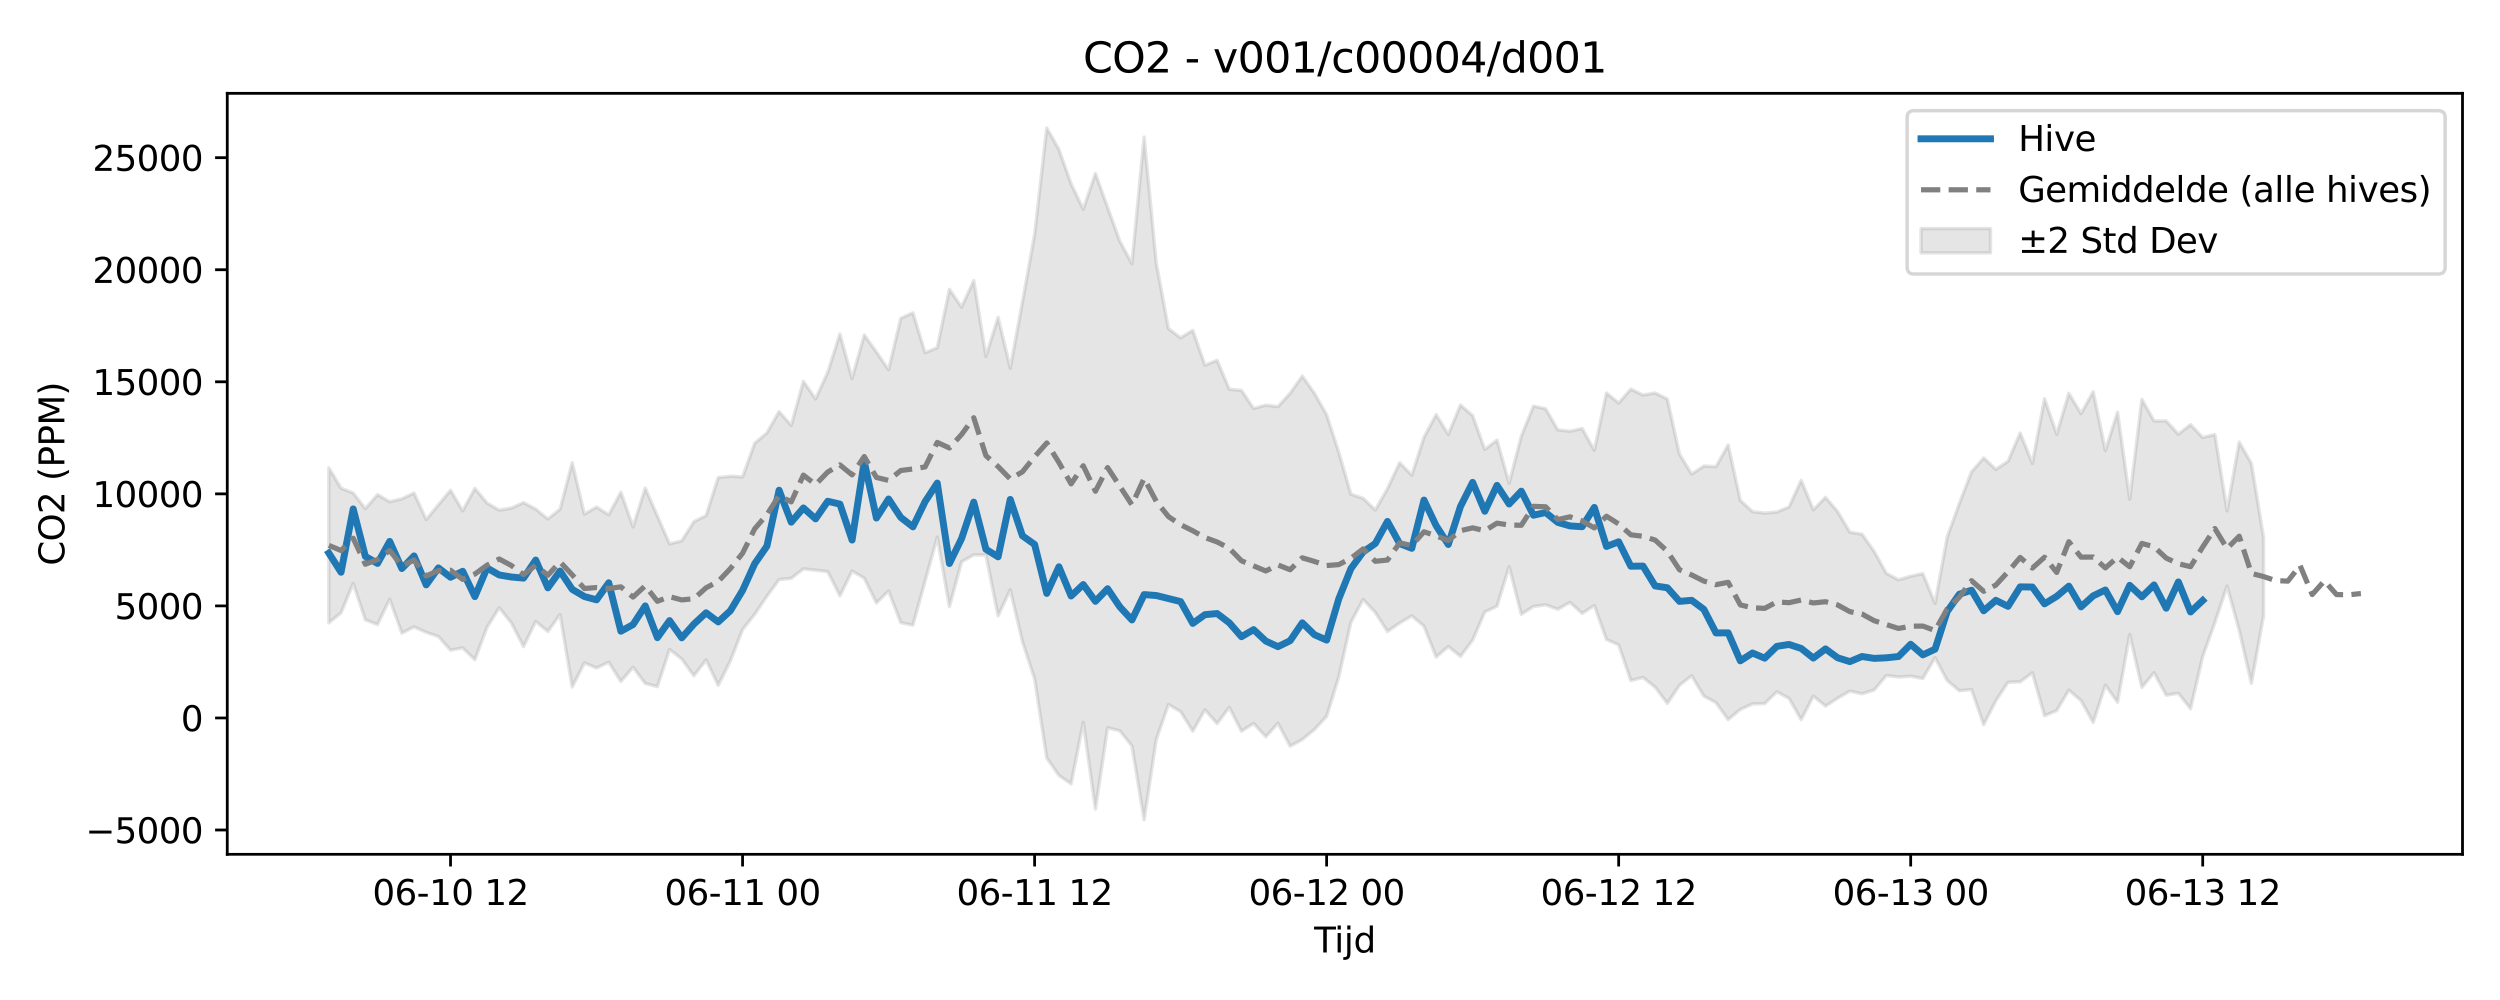 <?xml version="1.0" encoding="utf-8" standalone="no"?>
<!DOCTYPE svg PUBLIC "-//W3C//DTD SVG 1.1//EN"
  "http://www.w3.org/Graphics/SVG/1.1/DTD/svg11.dtd">
<svg xmlns:xlink="http://www.w3.org/1999/xlink" width="720pt" height="288pt" viewBox="0 0 720 288" xmlns="http://www.w3.org/2000/svg" version="1.1">
 <defs>
  <style type="text/css">*{stroke-linejoin: round; stroke-linecap: butt}</style>
 </defs>
 <g id="figure_1">
  <g id="patch_1">
   <path d="M 0 288 
L 720 288 
L 720 0 
L 0 0 
z
" style="fill: #ffffff"/>
  </g>
  <g id="axes_1">
   <g id="patch_2">
    <path d="M 65.45 246.04 
L 709.2 246.04 
L 709.2 26.88 
L 65.45 26.88 
z
" style="fill: #ffffff"/>
   </g>
   <g id="FillBetweenPolyCollection_1">
    <defs>
     <path id="m44ffa96983" d="M 94.711 -153.236 
L 94.711 -108.615 
L 98.216 -111.501 
L 101.72 -119.966 
L 105.224 -109.494 
L 108.729 -108.139 
L 112.233 -115.425 
L 115.737 -105.657 
L 119.242 -107.45 
L 122.746 -105.893 
L 126.251 -104.692 
L 129.755 -100.757 
L 133.259 -101.395 
L 136.764 -98.008 
L 140.268 -107.343 
L 143.772 -112.953 
L 147.277 -108.597 
L 150.781 -101.781 
L 154.285 -109.017 
L 157.79 -106.128 
L 161.294 -111.037 
L 164.798 -90.12 
L 168.303 -97.076 
L 171.807 -95.622 
L 175.312 -97.276 
L 178.816 -91.741 
L 182.32 -95.83 
L 185.825 -91.153 
L 189.329 -90.254 
L 192.833 -100.965 
L 196.338 -98.223 
L 199.842 -93.38 
L 203.346 -97.934 
L 206.851 -90.638 
L 210.355 -97.667 
L 213.859 -106.684 
L 217.364 -111.089 
L 220.868 -116.275 
L 224.372 -121.079 
L 227.877 -121.437 
L 231.381 -124.173 
L 234.886 -123.781 
L 238.39 -123.364 
L 241.894 -116.416 
L 245.399 -123.534 
L 248.903 -121.498 
L 252.407 -114.367 
L 255.912 -117.801 
L 259.416 -108.666 
L 262.92 -107.972 
L 266.425 -120.616 
L 269.929 -133.316 
L 273.433 -113.282 
L 276.938 -126.2 
L 280.442 -128.179 
L 283.947 -128.191 
L 287.451 -110.651 
L 290.955 -118.142 
L 294.46 -103.223 
L 297.964 -92.496 
L 301.468 -69.696 
L 304.973 -64.666 
L 308.477 -62.239 
L 311.981 -79.957 
L 315.486 -55.011 
L 318.99 -78.392 
L 322.494 -77.546 
L 325.999 -73.177 
L 329.503 -51.922 
L 333.007 -75.005 
L 336.512 -85.092 
L 340.016 -83.055 
L 343.521 -77.421 
L 347.025 -83.582 
L 350.529 -79.598 
L 354.034 -84.281 
L 357.538 -77.422 
L 361.042 -79.65 
L 364.547 -75.801 
L 368.051 -79.687 
L 371.555 -73.108 
L 375.06 -75.015 
L 378.564 -77.904 
L 382.068 -81.676 
L 385.573 -93.076 
L 389.077 -108.819 
L 392.582 -115.348 
L 396.086 -111.6 
L 399.59 -106.134 
L 403.095 -108.563 
L 406.599 -110.634 
L 410.103 -107.655 
L 413.608 -98.771 
L 417.112 -101.799 
L 420.616 -98.973 
L 424.121 -103.654 
L 427.625 -111.756 
L 431.129 -113.401 
L 434.634 -124.785 
L 438.138 -111.068 
L 441.643 -113.334 
L 445.147 -113.804 
L 448.651 -112.538 
L 452.156 -114.497 
L 455.66 -111.329 
L 459.164 -113.607 
L 462.669 -103.821 
L 466.173 -102.284 
L 469.677 -92.008 
L 473.182 -92.876 
L 476.686 -90.093 
L 480.19 -85.402 
L 483.695 -90.636 
L 487.199 -93.378 
L 490.703 -87.522 
L 494.208 -85.632 
L 497.712 -80.746 
L 501.217 -83.663 
L 504.721 -85.271 
L 508.225 -85.357 
L 511.73 -88.766 
L 515.234 -86.881 
L 518.738 -80.733 
L 522.243 -87.517 
L 525.747 -84.635 
L 529.251 -86.926 
L 532.756 -88.957 
L 536.26 -88.186 
L 539.764 -89.285 
L 543.269 -93.455 
L 546.773 -93.008 
L 550.278 -93.257 
L 553.782 -92.583 
L 557.286 -98.587 
L 560.791 -92.006 
L 564.295 -89.046 
L 567.799 -89.426 
L 571.304 -79.298 
L 574.808 -86.197 
L 578.312 -91.508 
L 581.817 -91.632 
L 585.321 -94.239 
L 588.825 -81.875 
L 592.33 -83.371 
L 595.834 -89.257 
L 599.338 -86.231 
L 602.843 -79.944 
L 606.347 -90.668 
L 609.852 -85.754 
L 613.356 -105.295 
L 616.86 -90.016 
L 620.365 -94.269 
L 623.869 -87.771 
L 627.373 -88.339 
L 630.878 -83.892 
L 634.382 -98.955 
L 637.886 -108.708 
L 641.391 -119.192 
L 644.895 -106.481 
L 648.399 -91.208 
L 651.904 -110.688 
L 651.904 -133.207 
L 651.904 -133.207 
L 648.399 -154.513 
L 644.895 -160.668 
L 641.391 -140.872 
L 637.886 -162.851 
L 634.382 -162.001 
L 630.878 -165.706 
L 627.373 -162.949 
L 623.869 -166.763 
L 620.365 -166.778 
L 616.86 -172.971 
L 613.356 -144.252 
L 609.852 -169.291 
L 606.347 -158.229 
L 602.843 -175.183 
L 599.338 -168.871 
L 595.834 -174.723 
L 592.33 -162.918 
L 588.825 -173.167 
L 585.321 -154.547 
L 581.817 -163.296 
L 578.312 -155.156 
L 574.808 -152.813 
L 571.304 -156.11 
L 567.799 -152.105 
L 564.295 -142.998 
L 560.791 -133.292 
L 557.286 -114.235 
L 553.782 -122.789 
L 550.278 -122.047 
L 546.773 -121.007 
L 543.269 -122.864 
L 539.764 -129.186 
L 536.26 -134.143 
L 532.756 -134.725 
L 529.251 -140.629 
L 525.747 -144.773 
L 522.243 -141.183 
L 518.738 -149.661 
L 515.234 -141.977 
L 511.73 -140.536 
L 508.225 -140.228 
L 504.721 -140.643 
L 501.217 -143.904 
L 497.712 -159.85 
L 494.208 -153.591 
L 490.703 -153.787 
L 487.199 -151.448 
L 483.695 -157.179 
L 480.19 -173.07 
L 476.686 -174.824 
L 473.182 -174.232 
L 469.677 -175.935 
L 466.173 -171.914 
L 462.669 -174.825 
L 459.164 -158.313 
L 455.66 -164.585 
L 452.156 -163.812 
L 448.651 -164.189 
L 445.147 -170.283 
L 441.643 -171.023 
L 438.138 -162.359 
L 434.634 -148.821 
L 431.129 -161.242 
L 427.625 -158.556 
L 424.121 -168.297 
L 420.616 -171.347 
L 417.112 -162.874 
L 413.608 -168.583 
L 410.103 -162.036 
L 406.599 -151.157 
L 403.095 -154.72 
L 399.59 -147.27 
L 396.086 -141.106 
L 392.582 -144.491 
L 389.077 -145.648 
L 385.573 -157.707 
L 382.068 -168.566 
L 378.564 -174.713 
L 375.06 -179.682 
L 371.555 -174.726 
L 368.051 -170.892 
L 364.547 -171.31 
L 361.042 -170.341 
L 357.538 -175.572 
L 354.034 -175.903 
L 350.529 -184.232 
L 347.025 -182.8 
L 343.521 -192.86 
L 340.016 -190.712 
L 336.512 -193.347 
L 333.007 -212.213 
L 329.503 -248.52 
L 325.999 -212.056 
L 322.494 -218.574 
L 318.99 -228.282 
L 315.486 -238.042 
L 311.981 -227.746 
L 308.477 -235.054 
L 304.973 -244.946 
L 301.468 -251.158 
L 297.964 -220.424 
L 294.46 -201.003 
L 290.955 -181.959 
L 287.451 -196.606 
L 283.947 -185.353 
L 280.442 -207.194 
L 276.938 -199.543 
L 273.433 -204.684 
L 269.929 -187.857 
L 266.425 -186.425 
L 262.92 -197.906 
L 259.416 -196.319 
L 255.912 -181.488 
L 252.407 -186.629 
L 248.903 -191.543 
L 245.399 -178.943 
L 241.894 -191.816 
L 238.39 -180.768 
L 234.886 -173.107 
L 231.381 -178.162 
L 227.877 -165.482 
L 224.372 -169.464 
L 220.868 -163.301 
L 217.364 -160.363 
L 213.859 -150.656 
L 210.355 -150.837 
L 206.851 -150.455 
L 203.346 -139.494 
L 199.842 -137.759 
L 196.338 -132.231 
L 192.833 -131.363 
L 189.329 -139.393 
L 185.825 -147.418 
L 182.32 -136.262 
L 178.816 -146.226 
L 175.312 -139.749 
L 171.807 -141.965 
L 168.303 -139.939 
L 164.798 -154.752 
L 161.294 -141.346 
L 157.79 -138.514 
L 154.285 -141.375 
L 150.781 -143.241 
L 147.277 -141.664 
L 143.772 -141.074 
L 140.268 -143.122 
L 136.764 -147.345 
L 133.259 -140.862 
L 129.755 -146.812 
L 126.251 -142.6 
L 122.746 -138.37 
L 119.242 -146.004 
L 115.737 -144.327 
L 112.233 -143.481 
L 108.729 -145.54 
L 105.224 -141.504 
L 101.72 -146.01 
L 98.216 -147.397 
L 94.711 -153.236 
z
" style="stroke: #808080; stroke-opacity: 0.2"/>
    </defs>
    <g clip-path="url(#p8061b3dfda)">
     <use xlink:href="#m44ffa96983" x="0" y="288" style="fill: #808080; fill-opacity: 0.2; stroke: #808080; stroke-opacity: 0.2"/>
    </g>
   </g>
   <g id="matplotlib.axis_1">
    <g id="xtick_1">
     <g id="line2d_1">
      <defs>
       <path id="m0f4dcf79eb" d="M 0 0 
L 0 3.5 
" style="stroke: #000000; stroke-width: 0.8"/>
      </defs>
      <g>
       <use xlink:href="#m0f4dcf79eb" x="129.755" y="246.04" style="stroke: #000000; stroke-width: 0.8"/>
      </g>
     </g>
     <g id="text_1">
      <!-- 06-10 12 -->
      <g transform="translate(107.274 260.638) scale(0.1 -0.1)">
       <defs>
        <path id="DejaVuSans-30" d="M 2034 4250 
Q 1547 4250 1301 3770 
Q 1056 3291 1056 2328 
Q 1056 1369 1301 889 
Q 1547 409 2034 409 
Q 2525 409 2770 889 
Q 3016 1369 3016 2328 
Q 3016 3291 2770 3770 
Q 2525 4250 2034 4250 
z
M 2034 4750 
Q 2819 4750 3233 4129 
Q 3647 3509 3647 2328 
Q 3647 1150 3233 529 
Q 2819 -91 2034 -91 
Q 1250 -91 836 529 
Q 422 1150 422 2328 
Q 422 3509 836 4129 
Q 1250 4750 2034 4750 
z
" transform="scale(0.016)"/>
        <path id="DejaVuSans-36" d="M 2113 2584 
Q 1688 2584 1439 2293 
Q 1191 2003 1191 1497 
Q 1191 994 1439 701 
Q 1688 409 2113 409 
Q 2538 409 2786 701 
Q 3034 994 3034 1497 
Q 3034 2003 2786 2293 
Q 2538 2584 2113 2584 
z
M 3366 4563 
L 3366 3988 
Q 3128 4100 2886 4159 
Q 2644 4219 2406 4219 
Q 1781 4219 1451 3797 
Q 1122 3375 1075 2522 
Q 1259 2794 1537 2939 
Q 1816 3084 2150 3084 
Q 2853 3084 3261 2657 
Q 3669 2231 3669 1497 
Q 3669 778 3244 343 
Q 2819 -91 2113 -91 
Q 1303 -91 875 529 
Q 447 1150 447 2328 
Q 447 3434 972 4092 
Q 1497 4750 2381 4750 
Q 2619 4750 2861 4703 
Q 3103 4656 3366 4563 
z
" transform="scale(0.016)"/>
        <path id="DejaVuSans-2d" d="M 313 2009 
L 1997 2009 
L 1997 1497 
L 313 1497 
L 313 2009 
z
" transform="scale(0.016)"/>
        <path id="DejaVuSans-31" d="M 794 531 
L 1825 531 
L 1825 4091 
L 703 3866 
L 703 4441 
L 1819 4666 
L 2450 4666 
L 2450 531 
L 3481 531 
L 3481 0 
L 794 0 
L 794 531 
z
" transform="scale(0.016)"/>
        <path id="DejaVuSans-20" transform="scale(0.016)"/>
        <path id="DejaVuSans-32" d="M 1228 531 
L 3431 531 
L 3431 0 
L 469 0 
L 469 531 
Q 828 903 1448 1529 
Q 2069 2156 2228 2338 
Q 2531 2678 2651 2914 
Q 2772 3150 2772 3378 
Q 2772 3750 2511 3984 
Q 2250 4219 1831 4219 
Q 1534 4219 1204 4116 
Q 875 4013 500 3803 
L 500 4441 
Q 881 4594 1212 4672 
Q 1544 4750 1819 4750 
Q 2544 4750 2975 4387 
Q 3406 4025 3406 3419 
Q 3406 3131 3298 2873 
Q 3191 2616 2906 2266 
Q 2828 2175 2409 1742 
Q 1991 1309 1228 531 
z
" transform="scale(0.016)"/>
       </defs>
       <use xlink:href="#DejaVuSans-30"/>
       <use xlink:href="#DejaVuSans-36" transform="translate(63.623 0)"/>
       <use xlink:href="#DejaVuSans-2d" transform="translate(127.246 0)"/>
       <use xlink:href="#DejaVuSans-31" transform="translate(163.33 0)"/>
       <use xlink:href="#DejaVuSans-30" transform="translate(226.953 0)"/>
       <use xlink:href="#DejaVuSans-20" transform="translate(290.576 0)"/>
       <use xlink:href="#DejaVuSans-31" transform="translate(322.363 0)"/>
       <use xlink:href="#DejaVuSans-32" transform="translate(385.986 0)"/>
      </g>
     </g>
    </g>
    <g id="xtick_2">
     <g id="line2d_2">
      <g>
       <use xlink:href="#m0f4dcf79eb" x="213.859" y="246.04" style="stroke: #000000; stroke-width: 0.8"/>
      </g>
     </g>
     <g id="text_2">
      <!-- 06-11 00 -->
      <g transform="translate(191.379 260.638) scale(0.1 -0.1)">
       <use xlink:href="#DejaVuSans-30"/>
       <use xlink:href="#DejaVuSans-36" transform="translate(63.623 0)"/>
       <use xlink:href="#DejaVuSans-2d" transform="translate(127.246 0)"/>
       <use xlink:href="#DejaVuSans-31" transform="translate(163.33 0)"/>
       <use xlink:href="#DejaVuSans-31" transform="translate(226.953 0)"/>
       <use xlink:href="#DejaVuSans-20" transform="translate(290.576 0)"/>
       <use xlink:href="#DejaVuSans-30" transform="translate(322.363 0)"/>
       <use xlink:href="#DejaVuSans-30" transform="translate(385.986 0)"/>
      </g>
     </g>
    </g>
    <g id="xtick_3">
     <g id="line2d_3">
      <g>
       <use xlink:href="#m0f4dcf79eb" x="297.964" y="246.04" style="stroke: #000000; stroke-width: 0.8"/>
      </g>
     </g>
     <g id="text_3">
      <!-- 06-11 12 -->
      <g transform="translate(275.483 260.638) scale(0.1 -0.1)">
       <use xlink:href="#DejaVuSans-30"/>
       <use xlink:href="#DejaVuSans-36" transform="translate(63.623 0)"/>
       <use xlink:href="#DejaVuSans-2d" transform="translate(127.246 0)"/>
       <use xlink:href="#DejaVuSans-31" transform="translate(163.33 0)"/>
       <use xlink:href="#DejaVuSans-31" transform="translate(226.953 0)"/>
       <use xlink:href="#DejaVuSans-20" transform="translate(290.576 0)"/>
       <use xlink:href="#DejaVuSans-31" transform="translate(322.363 0)"/>
       <use xlink:href="#DejaVuSans-32" transform="translate(385.986 0)"/>
      </g>
     </g>
    </g>
    <g id="xtick_4">
     <g id="line2d_4">
      <g>
       <use xlink:href="#m0f4dcf79eb" x="382.068" y="246.04" style="stroke: #000000; stroke-width: 0.8"/>
      </g>
     </g>
     <g id="text_4">
      <!-- 06-12 00 -->
      <g transform="translate(359.588 260.638) scale(0.1 -0.1)">
       <use xlink:href="#DejaVuSans-30"/>
       <use xlink:href="#DejaVuSans-36" transform="translate(63.623 0)"/>
       <use xlink:href="#DejaVuSans-2d" transform="translate(127.246 0)"/>
       <use xlink:href="#DejaVuSans-31" transform="translate(163.33 0)"/>
       <use xlink:href="#DejaVuSans-32" transform="translate(226.953 0)"/>
       <use xlink:href="#DejaVuSans-20" transform="translate(290.576 0)"/>
       <use xlink:href="#DejaVuSans-30" transform="translate(322.363 0)"/>
       <use xlink:href="#DejaVuSans-30" transform="translate(385.986 0)"/>
      </g>
     </g>
    </g>
    <g id="xtick_5">
     <g id="line2d_5">
      <g>
       <use xlink:href="#m0f4dcf79eb" x="466.173" y="246.04" style="stroke: #000000; stroke-width: 0.8"/>
      </g>
     </g>
     <g id="text_5">
      <!-- 06-12 12 -->
      <g transform="translate(443.693 260.638) scale(0.1 -0.1)">
       <use xlink:href="#DejaVuSans-30"/>
       <use xlink:href="#DejaVuSans-36" transform="translate(63.623 0)"/>
       <use xlink:href="#DejaVuSans-2d" transform="translate(127.246 0)"/>
       <use xlink:href="#DejaVuSans-31" transform="translate(163.33 0)"/>
       <use xlink:href="#DejaVuSans-32" transform="translate(226.953 0)"/>
       <use xlink:href="#DejaVuSans-20" transform="translate(290.576 0)"/>
       <use xlink:href="#DejaVuSans-31" transform="translate(322.363 0)"/>
       <use xlink:href="#DejaVuSans-32" transform="translate(385.986 0)"/>
      </g>
     </g>
    </g>
    <g id="xtick_6">
     <g id="line2d_6">
      <g>
       <use xlink:href="#m0f4dcf79eb" x="550.278" y="246.04" style="stroke: #000000; stroke-width: 0.8"/>
      </g>
     </g>
     <g id="text_6">
      <!-- 06-13 00 -->
      <g transform="translate(527.797 260.638) scale(0.1 -0.1)">
       <defs>
        <path id="DejaVuSans-33" d="M 2597 2516 
Q 3050 2419 3304 2112 
Q 3559 1806 3559 1356 
Q 3559 666 3084 287 
Q 2609 -91 1734 -91 
Q 1441 -91 1130 -33 
Q 819 25 488 141 
L 488 750 
Q 750 597 1062 519 
Q 1375 441 1716 441 
Q 2309 441 2620 675 
Q 2931 909 2931 1356 
Q 2931 1769 2642 2001 
Q 2353 2234 1838 2234 
L 1294 2234 
L 1294 2753 
L 1863 2753 
Q 2328 2753 2575 2939 
Q 2822 3125 2822 3475 
Q 2822 3834 2567 4026 
Q 2313 4219 1838 4219 
Q 1578 4219 1281 4162 
Q 984 4106 628 3988 
L 628 4550 
Q 988 4650 1302 4700 
Q 1616 4750 1894 4750 
Q 2613 4750 3031 4423 
Q 3450 4097 3450 3541 
Q 3450 3153 3228 2886 
Q 3006 2619 2597 2516 
z
" transform="scale(0.016)"/>
       </defs>
       <use xlink:href="#DejaVuSans-30"/>
       <use xlink:href="#DejaVuSans-36" transform="translate(63.623 0)"/>
       <use xlink:href="#DejaVuSans-2d" transform="translate(127.246 0)"/>
       <use xlink:href="#DejaVuSans-31" transform="translate(163.33 0)"/>
       <use xlink:href="#DejaVuSans-33" transform="translate(226.953 0)"/>
       <use xlink:href="#DejaVuSans-20" transform="translate(290.576 0)"/>
       <use xlink:href="#DejaVuSans-30" transform="translate(322.363 0)"/>
       <use xlink:href="#DejaVuSans-30" transform="translate(385.986 0)"/>
      </g>
     </g>
    </g>
    <g id="xtick_7">
     <g id="line2d_7">
      <g>
       <use xlink:href="#m0f4dcf79eb" x="634.382" y="246.04" style="stroke: #000000; stroke-width: 0.8"/>
      </g>
     </g>
     <g id="text_7">
      <!-- 06-13 12 -->
      <g transform="translate(611.902 260.638) scale(0.1 -0.1)">
       <use xlink:href="#DejaVuSans-30"/>
       <use xlink:href="#DejaVuSans-36" transform="translate(63.623 0)"/>
       <use xlink:href="#DejaVuSans-2d" transform="translate(127.246 0)"/>
       <use xlink:href="#DejaVuSans-31" transform="translate(163.33 0)"/>
       <use xlink:href="#DejaVuSans-33" transform="translate(226.953 0)"/>
       <use xlink:href="#DejaVuSans-20" transform="translate(290.576 0)"/>
       <use xlink:href="#DejaVuSans-31" transform="translate(322.363 0)"/>
       <use xlink:href="#DejaVuSans-32" transform="translate(385.986 0)"/>
      </g>
     </g>
    </g>
    <g id="text_8">
     <!-- Tijd -->
     <g transform="translate(378.475 274.317) scale(0.1 -0.1)">
      <defs>
       <path id="DejaVuSans-54" d="M -19 4666 
L 3928 4666 
L 3928 4134 
L 2272 4134 
L 2272 0 
L 1638 0 
L 1638 4134 
L -19 4134 
L -19 4666 
z
" transform="scale(0.016)"/>
       <path id="DejaVuSans-69" d="M 603 3500 
L 1178 3500 
L 1178 0 
L 603 0 
L 603 3500 
z
M 603 4863 
L 1178 4863 
L 1178 4134 
L 603 4134 
L 603 4863 
z
" transform="scale(0.016)"/>
       <path id="DejaVuSans-6a" d="M 603 3500 
L 1178 3500 
L 1178 -63 
Q 1178 -731 923 -1031 
Q 669 -1331 103 -1331 
L -116 -1331 
L -116 -844 
L 38 -844 
Q 366 -844 484 -692 
Q 603 -541 603 -63 
L 603 3500 
z
M 603 4863 
L 1178 4863 
L 1178 4134 
L 603 4134 
L 603 4863 
z
" transform="scale(0.016)"/>
       <path id="DejaVuSans-64" d="M 2906 2969 
L 2906 4863 
L 3481 4863 
L 3481 0 
L 2906 0 
L 2906 525 
Q 2725 213 2448 61 
Q 2172 -91 1784 -91 
Q 1150 -91 751 415 
Q 353 922 353 1747 
Q 353 2572 751 3078 
Q 1150 3584 1784 3584 
Q 2172 3584 2448 3432 
Q 2725 3281 2906 2969 
z
M 947 1747 
Q 947 1113 1208 752 
Q 1469 391 1925 391 
Q 2381 391 2643 752 
Q 2906 1113 2906 1747 
Q 2906 2381 2643 2742 
Q 2381 3103 1925 3103 
Q 1469 3103 1208 2742 
Q 947 2381 947 1747 
z
" transform="scale(0.016)"/>
      </defs>
      <use xlink:href="#DejaVuSans-54"/>
      <use xlink:href="#DejaVuSans-69" transform="translate(57.959 0)"/>
      <use xlink:href="#DejaVuSans-6a" transform="translate(85.742 0)"/>
      <use xlink:href="#DejaVuSans-64" transform="translate(113.525 0)"/>
     </g>
    </g>
   </g>
   <g id="matplotlib.axis_2">
    <g id="ytick_1">
     <g id="line2d_8">
      <defs>
       <path id="m14c2afc4ca" d="M 0 0 
L -3.5 0 
" style="stroke: #000000; stroke-width: 0.8"/>
      </defs>
      <g>
       <use xlink:href="#m14c2afc4ca" x="65.45" y="239.047" style="stroke: #000000; stroke-width: 0.8"/>
      </g>
     </g>
     <g id="text_9">
      <!-- −5000 -->
      <g transform="translate(24.62 242.846) scale(0.1 -0.1)">
       <defs>
        <path id="DejaVuSans-2212" d="M 678 2272 
L 4684 2272 
L 4684 1741 
L 678 1741 
L 678 2272 
z
" transform="scale(0.016)"/>
        <path id="DejaVuSans-35" d="M 691 4666 
L 3169 4666 
L 3169 4134 
L 1269 4134 
L 1269 2991 
Q 1406 3038 1543 3061 
Q 1681 3084 1819 3084 
Q 2600 3084 3056 2656 
Q 3513 2228 3513 1497 
Q 3513 744 3044 326 
Q 2575 -91 1722 -91 
Q 1428 -91 1123 -41 
Q 819 9 494 109 
L 494 744 
Q 775 591 1075 516 
Q 1375 441 1709 441 
Q 2250 441 2565 725 
Q 2881 1009 2881 1497 
Q 2881 1984 2565 2268 
Q 2250 2553 1709 2553 
Q 1456 2553 1204 2497 
Q 953 2441 691 2322 
L 691 4666 
z
" transform="scale(0.016)"/>
       </defs>
       <use xlink:href="#DejaVuSans-2212"/>
       <use xlink:href="#DejaVuSans-35" transform="translate(83.789 0)"/>
       <use xlink:href="#DejaVuSans-30" transform="translate(147.412 0)"/>
       <use xlink:href="#DejaVuSans-30" transform="translate(211.035 0)"/>
       <use xlink:href="#DejaVuSans-30" transform="translate(274.658 0)"/>
      </g>
     </g>
    </g>
    <g id="ytick_2">
     <g id="line2d_9">
      <g>
       <use xlink:href="#m14c2afc4ca" x="65.45" y="206.774" style="stroke: #000000; stroke-width: 0.8"/>
      </g>
     </g>
     <g id="text_10">
      <!-- 0 -->
      <g transform="translate(52.087 210.573) scale(0.1 -0.1)">
       <use xlink:href="#DejaVuSans-30"/>
      </g>
     </g>
    </g>
    <g id="ytick_3">
     <g id="line2d_10">
      <g>
       <use xlink:href="#m14c2afc4ca" x="65.45" y="174.5" style="stroke: #000000; stroke-width: 0.8"/>
      </g>
     </g>
     <g id="text_11">
      <!-- 5000 -->
      <g transform="translate(33 178.299) scale(0.1 -0.1)">
       <use xlink:href="#DejaVuSans-35"/>
       <use xlink:href="#DejaVuSans-30" transform="translate(63.623 0)"/>
       <use xlink:href="#DejaVuSans-30" transform="translate(127.246 0)"/>
       <use xlink:href="#DejaVuSans-30" transform="translate(190.869 0)"/>
      </g>
     </g>
    </g>
    <g id="ytick_4">
     <g id="line2d_11">
      <g>
       <use xlink:href="#m14c2afc4ca" x="65.45" y="142.227" style="stroke: #000000; stroke-width: 0.8"/>
      </g>
     </g>
     <g id="text_12">
      <!-- 10000 -->
      <g transform="translate(26.637 146.026) scale(0.1 -0.1)">
       <use xlink:href="#DejaVuSans-31"/>
       <use xlink:href="#DejaVuSans-30" transform="translate(63.623 0)"/>
       <use xlink:href="#DejaVuSans-30" transform="translate(127.246 0)"/>
       <use xlink:href="#DejaVuSans-30" transform="translate(190.869 0)"/>
       <use xlink:href="#DejaVuSans-30" transform="translate(254.492 0)"/>
      </g>
     </g>
    </g>
    <g id="ytick_5">
     <g id="line2d_12">
      <g>
       <use xlink:href="#m14c2afc4ca" x="65.45" y="109.953" style="stroke: #000000; stroke-width: 0.8"/>
      </g>
     </g>
     <g id="text_13">
      <!-- 15000 -->
      <g transform="translate(26.637 113.752) scale(0.1 -0.1)">
       <use xlink:href="#DejaVuSans-31"/>
       <use xlink:href="#DejaVuSans-35" transform="translate(63.623 0)"/>
       <use xlink:href="#DejaVuSans-30" transform="translate(127.246 0)"/>
       <use xlink:href="#DejaVuSans-30" transform="translate(190.869 0)"/>
       <use xlink:href="#DejaVuSans-30" transform="translate(254.492 0)"/>
      </g>
     </g>
    </g>
    <g id="ytick_6">
     <g id="line2d_13">
      <g>
       <use xlink:href="#m14c2afc4ca" x="65.45" y="77.679" style="stroke: #000000; stroke-width: 0.8"/>
      </g>
     </g>
     <g id="text_14">
      <!-- 20000 -->
      <g transform="translate(26.637 81.479) scale(0.1 -0.1)">
       <use xlink:href="#DejaVuSans-32"/>
       <use xlink:href="#DejaVuSans-30" transform="translate(63.623 0)"/>
       <use xlink:href="#DejaVuSans-30" transform="translate(127.246 0)"/>
       <use xlink:href="#DejaVuSans-30" transform="translate(190.869 0)"/>
       <use xlink:href="#DejaVuSans-30" transform="translate(254.492 0)"/>
      </g>
     </g>
    </g>
    <g id="ytick_7">
     <g id="line2d_14">
      <g>
       <use xlink:href="#m14c2afc4ca" x="65.45" y="45.406" style="stroke: #000000; stroke-width: 0.8"/>
      </g>
     </g>
     <g id="text_15">
      <!-- 25000 -->
      <g transform="translate(26.637 49.205) scale(0.1 -0.1)">
       <use xlink:href="#DejaVuSans-32"/>
       <use xlink:href="#DejaVuSans-35" transform="translate(63.623 0)"/>
       <use xlink:href="#DejaVuSans-30" transform="translate(127.246 0)"/>
       <use xlink:href="#DejaVuSans-30" transform="translate(190.869 0)"/>
       <use xlink:href="#DejaVuSans-30" transform="translate(254.492 0)"/>
      </g>
     </g>
    </g>
    <g id="text_16">
     <!-- CO2 (PPM) -->
     <g transform="translate(18.541 162.903) rotate(-90) scale(0.1 -0.1)">
      <defs>
       <path id="DejaVuSans-43" d="M 4122 4306 
L 4122 3641 
Q 3803 3938 3442 4084 
Q 3081 4231 2675 4231 
Q 1875 4231 1450 3742 
Q 1025 3253 1025 2328 
Q 1025 1406 1450 917 
Q 1875 428 2675 428 
Q 3081 428 3442 575 
Q 3803 722 4122 1019 
L 4122 359 
Q 3791 134 3420 21 
Q 3050 -91 2638 -91 
Q 1578 -91 968 557 
Q 359 1206 359 2328 
Q 359 3453 968 4101 
Q 1578 4750 2638 4750 
Q 3056 4750 3426 4639 
Q 3797 4528 4122 4306 
z
" transform="scale(0.016)"/>
       <path id="DejaVuSans-4f" d="M 2522 4238 
Q 1834 4238 1429 3725 
Q 1025 3213 1025 2328 
Q 1025 1447 1429 934 
Q 1834 422 2522 422 
Q 3209 422 3611 934 
Q 4013 1447 4013 2328 
Q 4013 3213 3611 3725 
Q 3209 4238 2522 4238 
z
M 2522 4750 
Q 3503 4750 4090 4092 
Q 4678 3434 4678 2328 
Q 4678 1225 4090 567 
Q 3503 -91 2522 -91 
Q 1538 -91 948 565 
Q 359 1222 359 2328 
Q 359 3434 948 4092 
Q 1538 4750 2522 4750 
z
" transform="scale(0.016)"/>
       <path id="DejaVuSans-28" d="M 1984 4856 
Q 1566 4138 1362 3434 
Q 1159 2731 1159 2009 
Q 1159 1288 1364 580 
Q 1569 -128 1984 -844 
L 1484 -844 
Q 1016 -109 783 600 
Q 550 1309 550 2009 
Q 550 2706 781 3412 
Q 1013 4119 1484 4856 
L 1984 4856 
z
" transform="scale(0.016)"/>
       <path id="DejaVuSans-50" d="M 1259 4147 
L 1259 2394 
L 2053 2394 
Q 2494 2394 2734 2622 
Q 2975 2850 2975 3272 
Q 2975 3691 2734 3919 
Q 2494 4147 2053 4147 
L 1259 4147 
z
M 628 4666 
L 2053 4666 
Q 2838 4666 3239 4311 
Q 3641 3956 3641 3272 
Q 3641 2581 3239 2228 
Q 2838 1875 2053 1875 
L 1259 1875 
L 1259 0 
L 628 0 
L 628 4666 
z
" transform="scale(0.016)"/>
       <path id="DejaVuSans-4d" d="M 628 4666 
L 1569 4666 
L 2759 1491 
L 3956 4666 
L 4897 4666 
L 4897 0 
L 4281 0 
L 4281 4097 
L 3078 897 
L 2444 897 
L 1241 4097 
L 1241 0 
L 628 0 
L 628 4666 
z
" transform="scale(0.016)"/>
       <path id="DejaVuSans-29" d="M 513 4856 
L 1013 4856 
Q 1481 4119 1714 3412 
Q 1947 2706 1947 2009 
Q 1947 1309 1714 600 
Q 1481 -109 1013 -844 
L 513 -844 
Q 928 -128 1133 580 
Q 1338 1288 1338 2009 
Q 1338 2731 1133 3434 
Q 928 4138 513 4856 
z
" transform="scale(0.016)"/>
      </defs>
      <use xlink:href="#DejaVuSans-43"/>
      <use xlink:href="#DejaVuSans-4f" transform="translate(69.824 0)"/>
      <use xlink:href="#DejaVuSans-32" transform="translate(148.535 0)"/>
      <use xlink:href="#DejaVuSans-20" transform="translate(212.158 0)"/>
      <use xlink:href="#DejaVuSans-28" transform="translate(243.945 0)"/>
      <use xlink:href="#DejaVuSans-50" transform="translate(282.959 0)"/>
      <use xlink:href="#DejaVuSans-50" transform="translate(343.262 0)"/>
      <use xlink:href="#DejaVuSans-4d" transform="translate(403.564 0)"/>
      <use xlink:href="#DejaVuSans-29" transform="translate(489.844 0)"/>
     </g>
    </g>
   </g>
   <g id="line2d_15">
    <path d="M 94.711 159.293 
L 98.216 164.805 
L 101.72 146.579 
L 105.224 160.244 
L 108.729 162.262 
L 112.233 155.93 
L 115.737 163.738 
L 119.242 160.104 
L 122.746 168.441 
L 126.251 163.559 
L 129.755 166.251 
L 133.259 164.534 
L 136.764 171.826 
L 140.268 163.57 
L 143.772 165.593 
L 147.277 166.18 
L 150.781 166.494 
L 154.285 161.298 
L 157.79 169.293 
L 161.294 164.457 
L 164.798 169.73 
L 168.303 171.802 
L 171.807 172.753 
L 175.312 167.85 
L 178.816 181.79 
L 182.32 179.868 
L 185.825 174.496 
L 189.329 183.644 
L 192.833 178.739 
L 196.338 183.694 
L 199.842 179.739 
L 203.346 176.488 
L 206.851 179.113 
L 210.355 175.877 
L 213.859 170.042 
L 217.364 162.326 
L 220.868 157.29 
L 224.372 141.183 
L 227.877 150.381 
L 231.381 146.293 
L 234.886 149.427 
L 238.39 144.365 
L 241.894 145.181 
L 245.399 155.532 
L 248.903 132.938 
L 252.407 149.194 
L 255.912 143.713 
L 259.416 149.013 
L 262.92 151.73 
L 266.425 144.475 
L 269.929 139.128 
L 273.433 162.292 
L 276.938 155.1 
L 280.442 144.619 
L 283.947 158.183 
L 287.451 160.369 
L 290.955 143.838 
L 294.46 154.31 
L 297.964 156.797 
L 301.468 170.895 
L 304.973 163.239 
L 308.477 171.647 
L 311.981 168.353 
L 315.486 173.179 
L 318.99 169.558 
L 322.494 174.756 
L 325.999 178.541 
L 329.503 171.247 
L 333.007 171.509 
L 340.016 173.254 
L 343.521 179.533 
L 347.025 177.022 
L 350.529 176.699 
L 354.034 179.358 
L 357.538 183.369 
L 361.042 181.331 
L 364.547 184.628 
L 368.051 186.241 
L 371.555 184.529 
L 375.06 179.38 
L 378.564 182.805 
L 382.068 184.341 
L 385.573 172.45 
L 389.077 163.744 
L 392.582 158.949 
L 396.086 156.534 
L 399.59 150.181 
L 403.095 156.558 
L 406.599 157.918 
L 410.103 144.021 
L 413.608 151.399 
L 417.112 156.806 
L 420.616 145.869 
L 424.121 138.93 
L 427.625 147.242 
L 431.129 139.789 
L 434.634 145.148 
L 438.138 141.461 
L 441.643 148.384 
L 445.147 147.601 
L 448.651 150.448 
L 452.156 151.468 
L 455.66 151.691 
L 459.164 146.14 
L 462.669 157.384 
L 466.173 156.035 
L 469.677 163.077 
L 473.182 163.028 
L 476.686 168.751 
L 480.19 169.274 
L 483.695 173.196 
L 487.199 172.889 
L 490.703 175.49 
L 494.208 182.287 
L 497.712 182.256 
L 501.217 190.318 
L 504.721 188.064 
L 508.225 189.552 
L 511.73 186.149 
L 515.234 185.604 
L 518.738 186.751 
L 522.243 189.527 
L 525.747 186.882 
L 529.251 189.447 
L 532.756 190.544 
L 536.26 189.073 
L 539.764 189.615 
L 543.269 189.445 
L 546.773 189.077 
L 550.278 185.546 
L 553.782 188.597 
L 557.286 186.966 
L 560.791 176.109 
L 564.295 171.137 
L 567.799 169.98 
L 571.304 175.907 
L 574.808 172.893 
L 578.312 174.627 
L 581.817 169.016 
L 585.321 169.067 
L 588.825 173.906 
L 592.33 171.755 
L 595.834 168.818 
L 599.338 174.778 
L 602.843 171.6 
L 606.347 169.924 
L 609.852 176.148 
L 613.356 168.581 
L 616.86 171.875 
L 620.365 168.461 
L 623.869 175.158 
L 627.373 167.598 
L 630.878 176.243 
L 634.382 172.944 
L 634.382 172.944 
" clip-path="url(#p8061b3dfda)" style="fill: none; stroke: #1f77b4; stroke-width: 2; stroke-linecap: square"/>
   </g>
   <g id="line2d_16">
    <path d="M 94.711 157.075 
L 98.216 158.551 
L 101.72 155.012 
L 105.224 162.501 
L 108.729 161.161 
L 112.233 158.547 
L 115.737 163.008 
L 119.242 161.273 
L 122.746 165.869 
L 126.251 164.354 
L 129.755 164.215 
L 133.259 166.871 
L 136.764 165.324 
L 140.268 162.768 
L 143.772 160.986 
L 147.277 162.87 
L 150.781 165.489 
L 154.285 162.804 
L 157.79 165.679 
L 161.294 161.809 
L 164.798 165.564 
L 168.303 169.493 
L 171.807 169.206 
L 175.312 169.488 
L 178.816 169.016 
L 182.32 171.954 
L 185.825 168.715 
L 189.329 173.177 
L 192.833 171.836 
L 196.338 172.773 
L 199.842 172.431 
L 203.346 169.286 
L 206.851 167.453 
L 210.355 163.748 
L 213.859 159.33 
L 217.364 152.274 
L 220.868 148.212 
L 224.372 142.729 
L 227.877 144.54 
L 231.381 136.833 
L 234.886 139.556 
L 238.39 135.934 
L 241.894 133.884 
L 245.399 136.761 
L 248.903 131.479 
L 252.407 137.502 
L 255.912 138.356 
L 259.416 135.508 
L 262.92 135.061 
L 266.425 134.479 
L 269.929 127.414 
L 273.433 129.017 
L 276.938 125.129 
L 280.442 120.314 
L 283.947 131.228 
L 287.451 134.372 
L 290.955 137.95 
L 294.46 135.887 
L 297.964 131.54 
L 301.468 127.573 
L 304.973 133.194 
L 308.477 139.353 
L 311.981 134.149 
L 315.486 141.473 
L 318.99 134.663 
L 325.999 145.384 
L 329.503 137.779 
L 333.007 144.391 
L 336.512 148.78 
L 340.016 151.116 
L 343.521 152.86 
L 347.025 154.809 
L 350.529 156.085 
L 354.034 157.908 
L 357.538 161.503 
L 364.547 164.445 
L 368.051 162.711 
L 371.555 164.083 
L 375.06 160.652 
L 378.564 161.692 
L 382.068 162.879 
L 385.573 162.608 
L 389.077 160.767 
L 392.582 158.081 
L 396.086 161.647 
L 399.59 161.298 
L 403.095 156.359 
L 406.599 157.105 
L 410.103 153.155 
L 413.608 154.323 
L 417.112 155.664 
L 420.616 152.84 
L 424.121 152.024 
L 427.625 152.844 
L 431.129 150.679 
L 434.634 151.197 
L 438.138 151.286 
L 441.643 145.822 
L 445.147 145.956 
L 448.651 149.637 
L 452.156 148.846 
L 455.66 150.043 
L 459.164 152.04 
L 462.669 148.677 
L 466.173 150.901 
L 469.677 154.028 
L 473.182 154.446 
L 476.686 155.541 
L 480.19 158.764 
L 483.695 164.092 
L 487.199 165.587 
L 490.703 167.345 
L 494.208 168.388 
L 497.712 167.702 
L 501.217 174.217 
L 504.721 175.043 
L 508.225 175.207 
L 511.73 173.349 
L 515.234 173.571 
L 518.738 172.803 
L 522.243 173.65 
L 525.747 173.296 
L 529.251 174.223 
L 532.756 176.159 
L 536.26 176.835 
L 539.764 178.765 
L 546.773 180.993 
L 550.278 180.348 
L 553.782 180.314 
L 557.286 181.589 
L 560.791 175.351 
L 564.295 171.978 
L 567.799 167.234 
L 571.304 170.296 
L 574.808 168.495 
L 578.312 164.668 
L 581.817 160.536 
L 585.321 163.607 
L 588.825 160.479 
L 592.33 164.855 
L 595.834 156.01 
L 599.338 160.449 
L 602.843 160.437 
L 606.347 163.551 
L 609.852 160.477 
L 613.356 163.226 
L 616.86 156.507 
L 620.365 157.476 
L 623.869 160.733 
L 627.373 162.356 
L 630.878 163.201 
L 634.382 157.522 
L 637.886 152.221 
L 641.391 157.968 
L 644.895 154.425 
L 648.399 165.139 
L 651.904 166.052 
L 655.408 167.213 
L 658.913 167.357 
L 662.417 162.859 
L 665.921 171.221 
L 669.426 167.28 
L 672.93 171.238 
L 676.434 171.305 
L 679.939 170.94 
L 679.939 170.94 
" clip-path="url(#p8061b3dfda)" style="fill: none; stroke-dasharray: 5.55,2.4; stroke-dashoffset: 0; stroke: #808080; stroke-width: 1.5"/>
   </g>
   <g id="patch_3">
    <path d="M 65.45 246.04 
L 65.45 26.88 
" style="fill: none; stroke: #000000; stroke-width: 0.8; stroke-linejoin: miter; stroke-linecap: square"/>
   </g>
   <g id="patch_4">
    <path d="M 709.2 246.04 
L 709.2 26.88 
" style="fill: none; stroke: #000000; stroke-width: 0.8; stroke-linejoin: miter; stroke-linecap: square"/>
   </g>
   <g id="patch_5">
    <path d="M 65.45 246.04 
L 709.2 246.04 
" style="fill: none; stroke: #000000; stroke-width: 0.8; stroke-linejoin: miter; stroke-linecap: square"/>
   </g>
   <g id="patch_6">
    <path d="M 65.45 26.88 
L 709.2 26.88 
" style="fill: none; stroke: #000000; stroke-width: 0.8; stroke-linejoin: miter; stroke-linecap: square"/>
   </g>
   <g id="text_17">
    <!-- CO2 - v001/c00004/d001 -->
    <g transform="translate(311.922 20.88) scale(0.12 -0.12)">
     <defs>
      <path id="DejaVuSans-76" d="M 191 3500 
L 800 3500 
L 1894 563 
L 2988 3500 
L 3597 3500 
L 2284 0 
L 1503 0 
L 191 3500 
z
" transform="scale(0.016)"/>
      <path id="DejaVuSans-2f" d="M 1625 4666 
L 2156 4666 
L 531 -594 
L 0 -594 
L 1625 4666 
z
" transform="scale(0.016)"/>
      <path id="DejaVuSans-63" d="M 3122 3366 
L 3122 2828 
Q 2878 2963 2633 3030 
Q 2388 3097 2138 3097 
Q 1578 3097 1268 2742 
Q 959 2388 959 1747 
Q 959 1106 1268 751 
Q 1578 397 2138 397 
Q 2388 397 2633 464 
Q 2878 531 3122 666 
L 3122 134 
Q 2881 22 2623 -34 
Q 2366 -91 2075 -91 
Q 1284 -91 818 406 
Q 353 903 353 1747 
Q 353 2603 823 3093 
Q 1294 3584 2113 3584 
Q 2378 3584 2631 3529 
Q 2884 3475 3122 3366 
z
" transform="scale(0.016)"/>
      <path id="DejaVuSans-34" d="M 2419 4116 
L 825 1625 
L 2419 1625 
L 2419 4116 
z
M 2253 4666 
L 3047 4666 
L 3047 1625 
L 3713 1625 
L 3713 1100 
L 3047 1100 
L 3047 0 
L 2419 0 
L 2419 1100 
L 313 1100 
L 313 1709 
L 2253 4666 
z
" transform="scale(0.016)"/>
     </defs>
     <use xlink:href="#DejaVuSans-43"/>
     <use xlink:href="#DejaVuSans-4f" transform="translate(69.824 0)"/>
     <use xlink:href="#DejaVuSans-32" transform="translate(148.535 0)"/>
     <use xlink:href="#DejaVuSans-20" transform="translate(212.158 0)"/>
     <use xlink:href="#DejaVuSans-2d" transform="translate(243.945 0)"/>
     <use xlink:href="#DejaVuSans-20" transform="translate(280.029 0)"/>
     <use xlink:href="#DejaVuSans-76" transform="translate(311.816 0)"/>
     <use xlink:href="#DejaVuSans-30" transform="translate(370.996 0)"/>
     <use xlink:href="#DejaVuSans-30" transform="translate(434.619 0)"/>
     <use xlink:href="#DejaVuSans-31" transform="translate(498.242 0)"/>
     <use xlink:href="#DejaVuSans-2f" transform="translate(561.865 0)"/>
     <use xlink:href="#DejaVuSans-63" transform="translate(595.557 0)"/>
     <use xlink:href="#DejaVuSans-30" transform="translate(650.537 0)"/>
     <use xlink:href="#DejaVuSans-30" transform="translate(714.16 0)"/>
     <use xlink:href="#DejaVuSans-30" transform="translate(777.783 0)"/>
     <use xlink:href="#DejaVuSans-30" transform="translate(841.406 0)"/>
     <use xlink:href="#DejaVuSans-34" transform="translate(905.029 0)"/>
     <use xlink:href="#DejaVuSans-2f" transform="translate(968.652 0)"/>
     <use xlink:href="#DejaVuSans-64" transform="translate(1002.344 0)"/>
     <use xlink:href="#DejaVuSans-30" transform="translate(1065.82 0)"/>
     <use xlink:href="#DejaVuSans-30" transform="translate(1129.443 0)"/>
     <use xlink:href="#DejaVuSans-31" transform="translate(1193.066 0)"/>
    </g>
   </g>
   <g id="legend_1">
    <g id="patch_7">
     <path d="M 551.256 78.914 
L 702.2 78.914 
Q 704.2 78.914 704.2 76.914 
L 704.2 33.88 
Q 704.2 31.88 702.2 31.88 
L 551.256 31.88 
Q 549.256 31.88 549.256 33.88 
L 549.256 76.914 
Q 549.256 78.914 551.256 78.914 
z
" style="fill: #ffffff; opacity: 0.8; stroke: #cccccc; stroke-linejoin: miter"/>
    </g>
    <g id="line2d_17">
     <path d="M 553.256 39.978 
L 563.256 39.978 
L 573.256 39.978 
" style="fill: none; stroke: #1f77b4; stroke-width: 2; stroke-linecap: square"/>
    </g>
    <g id="text_18">
     <!-- Hive -->
     <g transform="translate(581.256 43.478) scale(0.1 -0.1)">
      <defs>
       <path id="DejaVuSans-48" d="M 628 4666 
L 1259 4666 
L 1259 2753 
L 3553 2753 
L 3553 4666 
L 4184 4666 
L 4184 0 
L 3553 0 
L 3553 2222 
L 1259 2222 
L 1259 0 
L 628 0 
L 628 4666 
z
" transform="scale(0.016)"/>
       <path id="DejaVuSans-65" d="M 3597 1894 
L 3597 1613 
L 953 1613 
Q 991 1019 1311 708 
Q 1631 397 2203 397 
Q 2534 397 2845 478 
Q 3156 559 3463 722 
L 3463 178 
Q 3153 47 2828 -22 
Q 2503 -91 2169 -91 
Q 1331 -91 842 396 
Q 353 884 353 1716 
Q 353 2575 817 3079 
Q 1281 3584 2069 3584 
Q 2775 3584 3186 3129 
Q 3597 2675 3597 1894 
z
M 3022 2063 
Q 3016 2534 2758 2815 
Q 2500 3097 2075 3097 
Q 1594 3097 1305 2825 
Q 1016 2553 972 2059 
L 3022 2063 
z
" transform="scale(0.016)"/>
      </defs>
      <use xlink:href="#DejaVuSans-48"/>
      <use xlink:href="#DejaVuSans-69" transform="translate(75.195 0)"/>
      <use xlink:href="#DejaVuSans-76" transform="translate(102.979 0)"/>
      <use xlink:href="#DejaVuSans-65" transform="translate(162.158 0)"/>
     </g>
    </g>
    <g id="line2d_18">
     <path d="M 553.256 54.657 
L 563.256 54.657 
L 573.256 54.657 
" style="fill: none; stroke-dasharray: 5.55,2.4; stroke-dashoffset: 0; stroke: #808080; stroke-width: 1.5"/>
    </g>
    <g id="text_19">
     <!-- Gemiddelde (alle hives) -->
     <g transform="translate(581.256 58.157) scale(0.1 -0.1)">
      <defs>
       <path id="DejaVuSans-47" d="M 3809 666 
L 3809 1919 
L 2778 1919 
L 2778 2438 
L 4434 2438 
L 4434 434 
Q 4069 175 3628 42 
Q 3188 -91 2688 -91 
Q 1594 -91 976 548 
Q 359 1188 359 2328 
Q 359 3472 976 4111 
Q 1594 4750 2688 4750 
Q 3144 4750 3555 4637 
Q 3966 4525 4313 4306 
L 4313 3634 
Q 3963 3931 3569 4081 
Q 3175 4231 2741 4231 
Q 1884 4231 1454 3753 
Q 1025 3275 1025 2328 
Q 1025 1384 1454 906 
Q 1884 428 2741 428 
Q 3075 428 3337 486 
Q 3600 544 3809 666 
z
" transform="scale(0.016)"/>
       <path id="DejaVuSans-6d" d="M 3328 2828 
Q 3544 3216 3844 3400 
Q 4144 3584 4550 3584 
Q 5097 3584 5394 3201 
Q 5691 2819 5691 2113 
L 5691 0 
L 5113 0 
L 5113 2094 
Q 5113 2597 4934 2840 
Q 4756 3084 4391 3084 
Q 3944 3084 3684 2787 
Q 3425 2491 3425 1978 
L 3425 0 
L 2847 0 
L 2847 2094 
Q 2847 2600 2669 2842 
Q 2491 3084 2119 3084 
Q 1678 3084 1418 2786 
Q 1159 2488 1159 1978 
L 1159 0 
L 581 0 
L 581 3500 
L 1159 3500 
L 1159 2956 
Q 1356 3278 1631 3431 
Q 1906 3584 2284 3584 
Q 2666 3584 2933 3390 
Q 3200 3197 3328 2828 
z
" transform="scale(0.016)"/>
       <path id="DejaVuSans-6c" d="M 603 4863 
L 1178 4863 
L 1178 0 
L 603 0 
L 603 4863 
z
" transform="scale(0.016)"/>
       <path id="DejaVuSans-61" d="M 2194 1759 
Q 1497 1759 1228 1600 
Q 959 1441 959 1056 
Q 959 750 1161 570 
Q 1363 391 1709 391 
Q 2188 391 2477 730 
Q 2766 1069 2766 1631 
L 2766 1759 
L 2194 1759 
z
M 3341 1997 
L 3341 0 
L 2766 0 
L 2766 531 
Q 2569 213 2275 61 
Q 1981 -91 1556 -91 
Q 1019 -91 701 211 
Q 384 513 384 1019 
Q 384 1609 779 1909 
Q 1175 2209 1959 2209 
L 2766 2209 
L 2766 2266 
Q 2766 2663 2505 2880 
Q 2244 3097 1772 3097 
Q 1472 3097 1187 3025 
Q 903 2953 641 2809 
L 641 3341 
Q 956 3463 1253 3523 
Q 1550 3584 1831 3584 
Q 2591 3584 2966 3190 
Q 3341 2797 3341 1997 
z
" transform="scale(0.016)"/>
       <path id="DejaVuSans-68" d="M 3513 2113 
L 3513 0 
L 2938 0 
L 2938 2094 
Q 2938 2591 2744 2837 
Q 2550 3084 2163 3084 
Q 1697 3084 1428 2787 
Q 1159 2491 1159 1978 
L 1159 0 
L 581 0 
L 581 4863 
L 1159 4863 
L 1159 2956 
Q 1366 3272 1645 3428 
Q 1925 3584 2291 3584 
Q 2894 3584 3203 3211 
Q 3513 2838 3513 2113 
z
" transform="scale(0.016)"/>
       <path id="DejaVuSans-73" d="M 2834 3397 
L 2834 2853 
Q 2591 2978 2328 3040 
Q 2066 3103 1784 3103 
Q 1356 3103 1142 2972 
Q 928 2841 928 2578 
Q 928 2378 1081 2264 
Q 1234 2150 1697 2047 
L 1894 2003 
Q 2506 1872 2764 1633 
Q 3022 1394 3022 966 
Q 3022 478 2636 193 
Q 2250 -91 1575 -91 
Q 1294 -91 989 -36 
Q 684 19 347 128 
L 347 722 
Q 666 556 975 473 
Q 1284 391 1588 391 
Q 1994 391 2212 530 
Q 2431 669 2431 922 
Q 2431 1156 2273 1281 
Q 2116 1406 1581 1522 
L 1381 1569 
Q 847 1681 609 1914 
Q 372 2147 372 2553 
Q 372 3047 722 3315 
Q 1072 3584 1716 3584 
Q 2034 3584 2315 3537 
Q 2597 3491 2834 3397 
z
" transform="scale(0.016)"/>
      </defs>
      <use xlink:href="#DejaVuSans-47"/>
      <use xlink:href="#DejaVuSans-65" transform="translate(77.49 0)"/>
      <use xlink:href="#DejaVuSans-6d" transform="translate(139.014 0)"/>
      <use xlink:href="#DejaVuSans-69" transform="translate(236.426 0)"/>
      <use xlink:href="#DejaVuSans-64" transform="translate(264.209 0)"/>
      <use xlink:href="#DejaVuSans-64" transform="translate(327.686 0)"/>
      <use xlink:href="#DejaVuSans-65" transform="translate(391.162 0)"/>
      <use xlink:href="#DejaVuSans-6c" transform="translate(452.686 0)"/>
      <use xlink:href="#DejaVuSans-64" transform="translate(480.469 0)"/>
      <use xlink:href="#DejaVuSans-65" transform="translate(543.945 0)"/>
      <use xlink:href="#DejaVuSans-20" transform="translate(605.469 0)"/>
      <use xlink:href="#DejaVuSans-28" transform="translate(637.256 0)"/>
      <use xlink:href="#DejaVuSans-61" transform="translate(676.27 0)"/>
      <use xlink:href="#DejaVuSans-6c" transform="translate(737.549 0)"/>
      <use xlink:href="#DejaVuSans-6c" transform="translate(765.332 0)"/>
      <use xlink:href="#DejaVuSans-65" transform="translate(793.115 0)"/>
      <use xlink:href="#DejaVuSans-20" transform="translate(854.639 0)"/>
      <use xlink:href="#DejaVuSans-68" transform="translate(886.426 0)"/>
      <use xlink:href="#DejaVuSans-69" transform="translate(949.805 0)"/>
      <use xlink:href="#DejaVuSans-76" transform="translate(977.588 0)"/>
      <use xlink:href="#DejaVuSans-65" transform="translate(1036.768 0)"/>
      <use xlink:href="#DejaVuSans-73" transform="translate(1098.291 0)"/>
      <use xlink:href="#DejaVuSans-29" transform="translate(1150.391 0)"/>
     </g>
    </g>
    <g id="patch_8">
     <path d="M 553.256 72.835 
L 573.256 72.835 
L 573.256 65.835 
L 553.256 65.835 
z
" style="fill: #808080; fill-opacity: 0.2; stroke: #808080; stroke-opacity: 0.2; stroke-linejoin: miter"/>
    </g>
    <g id="text_20">
     <!-- ±2 Std Dev -->
     <g transform="translate(581.256 72.835) scale(0.1 -0.1)">
      <defs>
       <path id="DejaVuSans-b1" d="M 2944 4013 
L 2944 2803 
L 4684 2803 
L 4684 2272 
L 2944 2272 
L 2944 1063 
L 2419 1063 
L 2419 2272 
L 678 2272 
L 678 2803 
L 2419 2803 
L 2419 4013 
L 2944 4013 
z
M 678 531 
L 4684 531 
L 4684 0 
L 678 0 
L 678 531 
z
" transform="scale(0.016)"/>
       <path id="DejaVuSans-53" d="M 3425 4513 
L 3425 3897 
Q 3066 4069 2747 4153 
Q 2428 4238 2131 4238 
Q 1616 4238 1336 4038 
Q 1056 3838 1056 3469 
Q 1056 3159 1242 3001 
Q 1428 2844 1947 2747 
L 2328 2669 
Q 3034 2534 3370 2195 
Q 3706 1856 3706 1288 
Q 3706 609 3251 259 
Q 2797 -91 1919 -91 
Q 1588 -91 1214 -16 
Q 841 59 441 206 
L 441 856 
Q 825 641 1194 531 
Q 1563 422 1919 422 
Q 2459 422 2753 634 
Q 3047 847 3047 1241 
Q 3047 1584 2836 1778 
Q 2625 1972 2144 2069 
L 1759 2144 
Q 1053 2284 737 2584 
Q 422 2884 422 3419 
Q 422 4038 858 4394 
Q 1294 4750 2059 4750 
Q 2388 4750 2728 4690 
Q 3069 4631 3425 4513 
z
" transform="scale(0.016)"/>
       <path id="DejaVuSans-74" d="M 1172 4494 
L 1172 3500 
L 2356 3500 
L 2356 3053 
L 1172 3053 
L 1172 1153 
Q 1172 725 1289 603 
Q 1406 481 1766 481 
L 2356 481 
L 2356 0 
L 1766 0 
Q 1100 0 847 248 
Q 594 497 594 1153 
L 594 3053 
L 172 3053 
L 172 3500 
L 594 3500 
L 594 4494 
L 1172 4494 
z
" transform="scale(0.016)"/>
       <path id="DejaVuSans-44" d="M 1259 4147 
L 1259 519 
L 2022 519 
Q 2988 519 3436 956 
Q 3884 1394 3884 2338 
Q 3884 3275 3436 3711 
Q 2988 4147 2022 4147 
L 1259 4147 
z
M 628 4666 
L 1925 4666 
Q 3281 4666 3915 4102 
Q 4550 3538 4550 2338 
Q 4550 1131 3912 565 
Q 3275 0 1925 0 
L 628 0 
L 628 4666 
z
" transform="scale(0.016)"/>
      </defs>
      <use xlink:href="#DejaVuSans-b1"/>
      <use xlink:href="#DejaVuSans-32" transform="translate(83.789 0)"/>
      <use xlink:href="#DejaVuSans-20" transform="translate(147.412 0)"/>
      <use xlink:href="#DejaVuSans-53" transform="translate(179.199 0)"/>
      <use xlink:href="#DejaVuSans-74" transform="translate(242.676 0)"/>
      <use xlink:href="#DejaVuSans-64" transform="translate(281.885 0)"/>
      <use xlink:href="#DejaVuSans-20" transform="translate(345.361 0)"/>
      <use xlink:href="#DejaVuSans-44" transform="translate(377.148 0)"/>
      <use xlink:href="#DejaVuSans-65" transform="translate(454.15 0)"/>
      <use xlink:href="#DejaVuSans-76" transform="translate(515.674 0)"/>
     </g>
    </g>
   </g>
  </g>
 </g>
 <defs>
  <clipPath id="p8061b3dfda">
   <rect x="65.45" y="26.88" width="643.75" height="219.16"/>
  </clipPath>
 </defs>
</svg>
